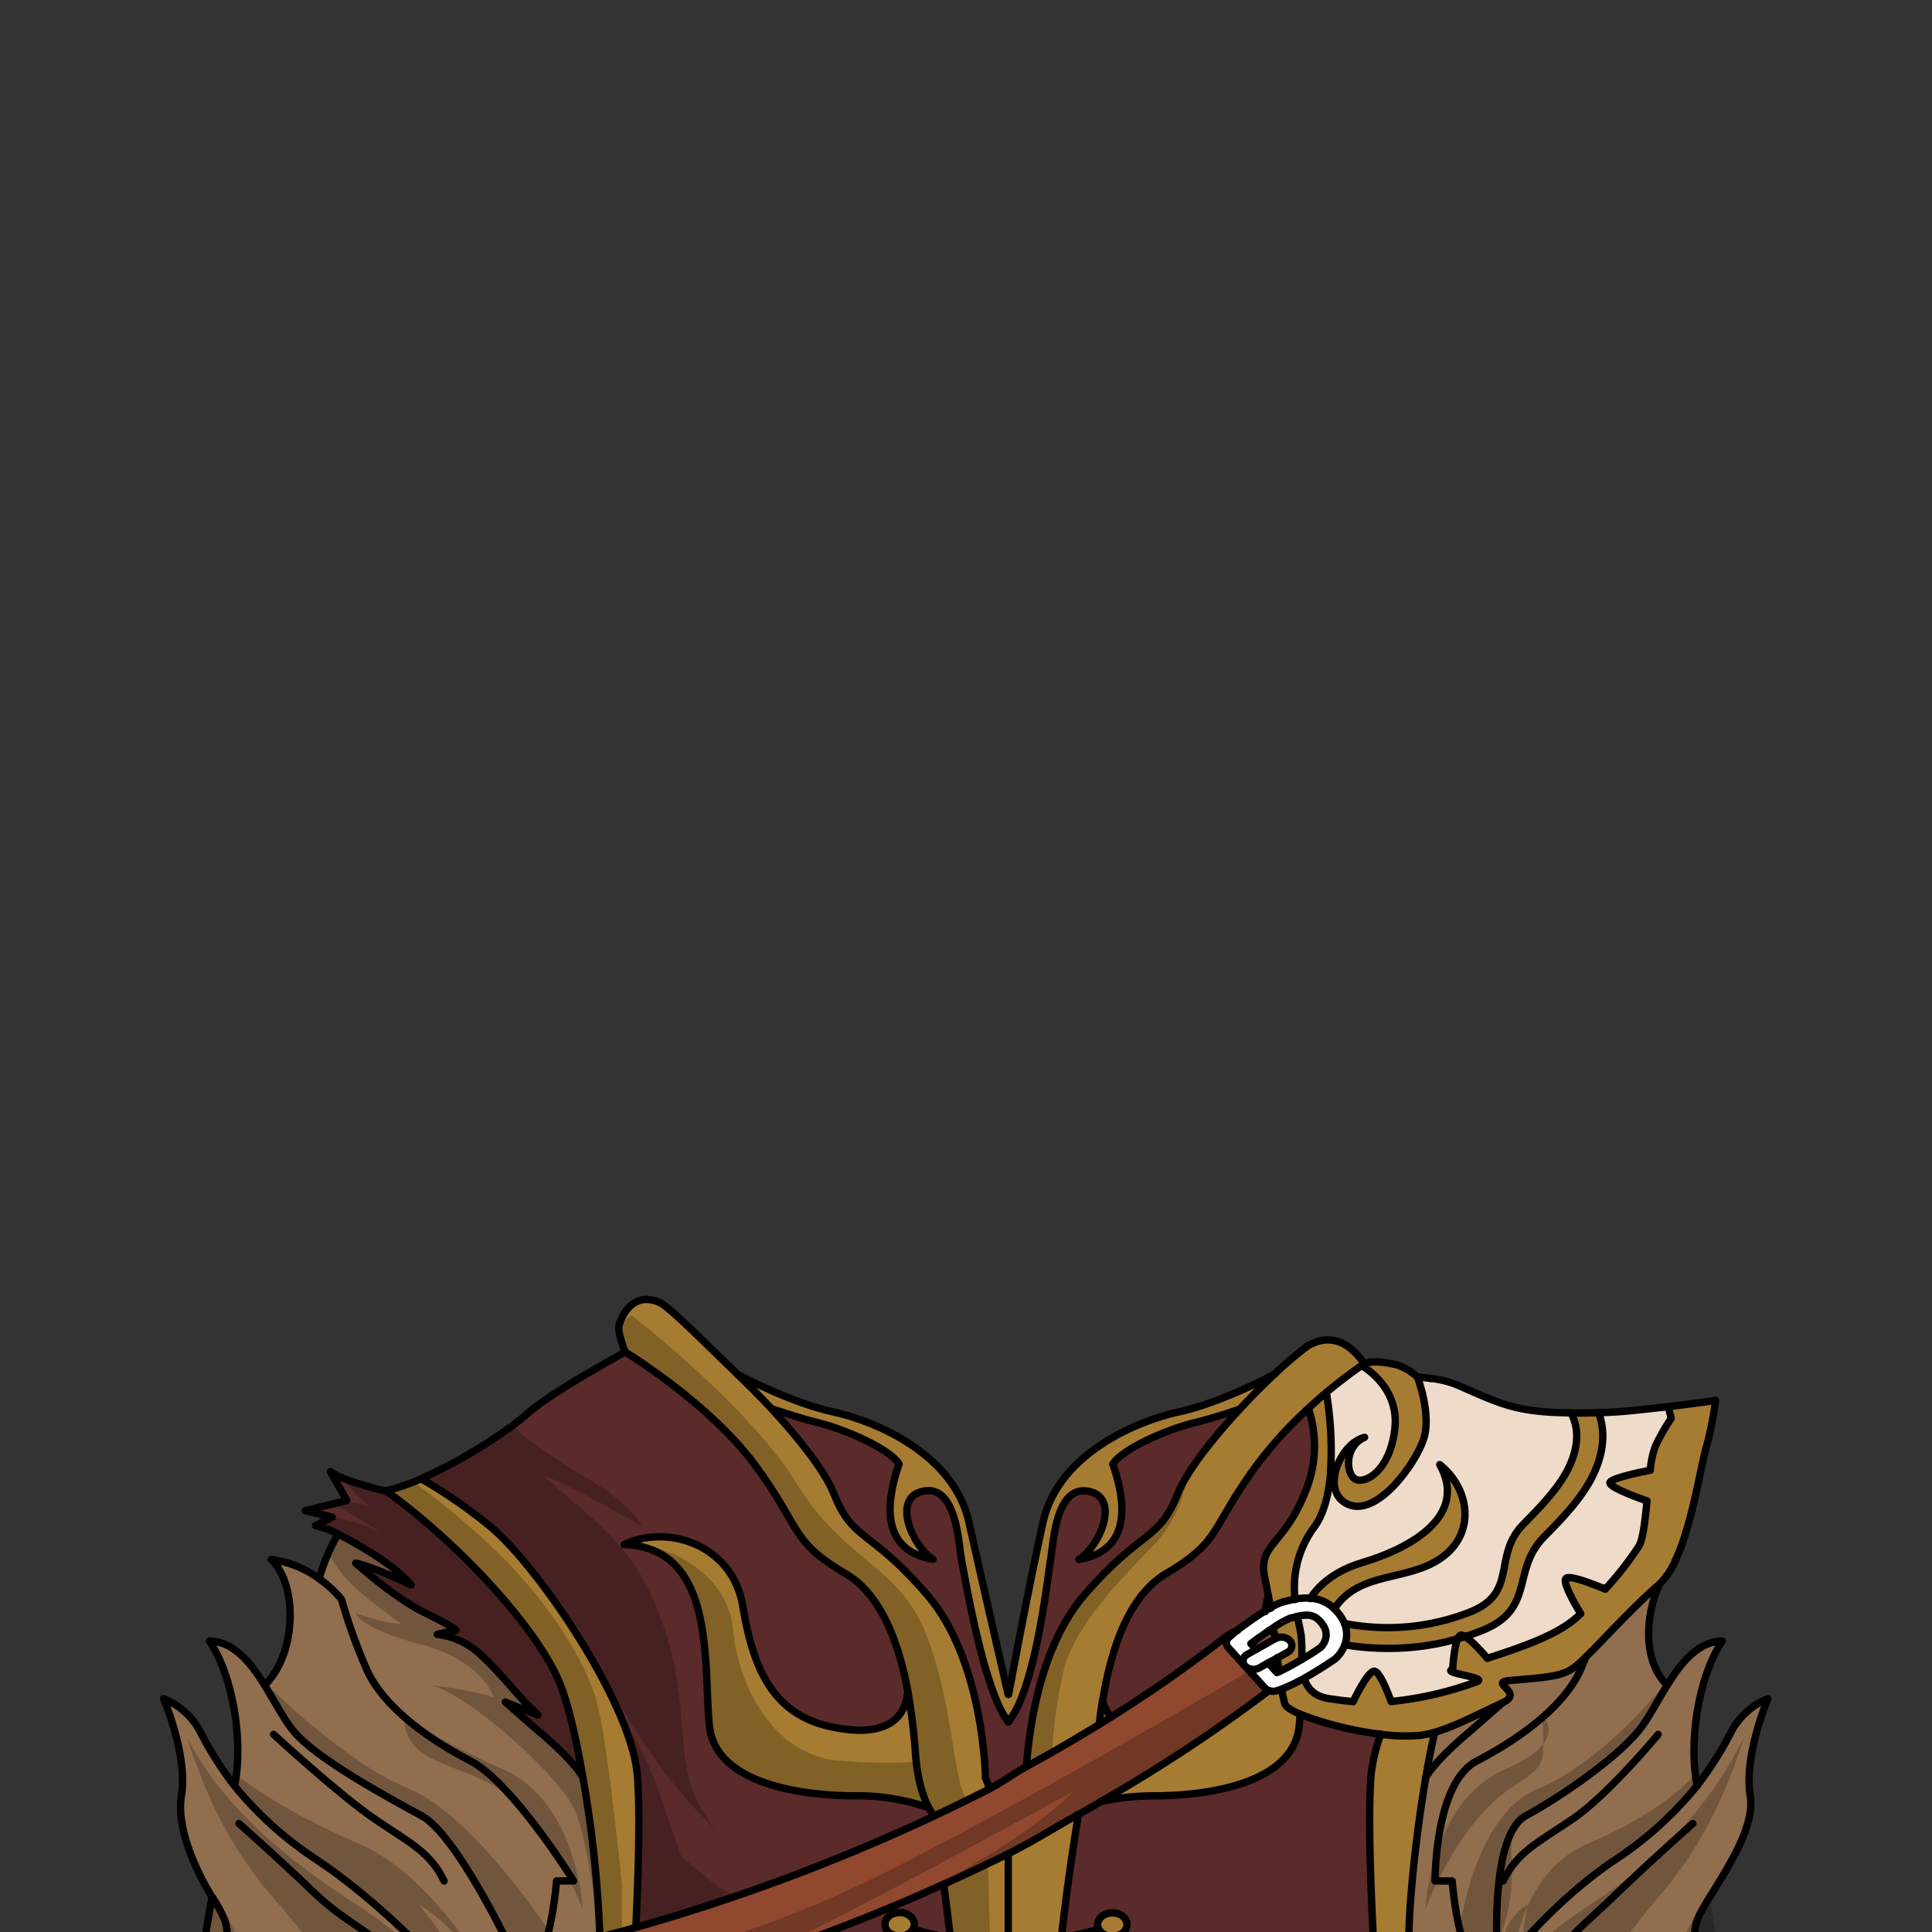 <svg xmlns="http://www.w3.org/2000/svg" viewBox="0 0 432 432">
  <rect x="0" y="0" width="432" height="432" fill="#333333" stroke="none"/>
  <defs>
    <style>.GUNDAN_GOAT_OUTFIT_GUNDAN_GOAT_OUTFIT_3_cls-1{isolation:isolate;}.GUNDAN_GOAT_OUTFIT_GUNDAN_GOAT_OUTFIT_3_cls-2{fill:#fff;}.GUNDAN_GOAT_OUTFIT_GUNDAN_GOAT_OUTFIT_3_cls-3{fill:#efdbca;}.GUNDAN_GOAT_OUTFIT_GUNDAN_GOAT_OUTFIT_3_cls-4{fill:#90482f;}.GUNDAN_GOAT_OUTFIT_GUNDAN_GOAT_OUTFIT_3_cls-5{fill:#a57c31;}.GUNDAN_GOAT_OUTFIT_GUNDAN_GOAT_OUTFIT_3_cls-6{fill:#5b2a2a;}.GUNDAN_GOAT_OUTFIT_GUNDAN_GOAT_OUTFIT_3_cls-7{fill:#916e4e;}.GUNDAN_GOAT_OUTFIT_GUNDAN_GOAT_OUTFIT_3_cls-8{fill:none;stroke:#000;stroke-linecap:round;stroke-linejoin:round;stroke-width:1.64px;}.GUNDAN_GOAT_OUTFIT_GUNDAN_GOAT_OUTFIT_3_cls-9{opacity:0.22;mix-blend-mode:multiply;}</style>
  </defs>
  <g class="GUNDAN_GOAT_OUTFIT_GUNDAN_GOAT_OUTFIT_3_cls-1">
    <g id="outfit">
      <path class="GUNDAN_GOAT_OUTFIT_GUNDAN_GOAT_OUTFIT_3_cls-2" d="M300.63,363a8.77,8.77,0,0,0-1.4-2.29,10.53,10.53,0,0,0-.91-1,8.6,8.6,0,0,0-5.35-2.29,13.11,13.11,0,0,0-3.37.23c-.92.16-1.73.38-2.41.56l-.14,0a13.37,13.37,0,0,0-2.91,1.34c-.41.23-.84.49-1.26.75-2.14,1.33-4.45,3-6.13,4.23L274.94,366a1.6,1.6,0,0,0-.27,2.44l3.62,4,.06.08,0,0a2.25,2.25,0,0,0,.88.56l-.12.27,3.69,4.08a2.27,2.27,0,0,0,.93.6,3,3,0,0,0,1.77,0q.51-.15,1.08-.36a38.65,38.65,0,0,0,5-2.42c3.31-1.82,6.29-3.86,6.8-4.21a1.53,1.53,0,0,0,.21-.14,8,8,0,0,0,2.11-3.18A6.45,6.45,0,0,0,300.63,363Zm-4.38,3.86a4.19,4.19,0,0,1-1,1.53c-.89.61-2.44,1.63-4.16,2.66l-2.22,1.28c-1,.54-1.95,1.05-2.85,1.46l-.53.23-1.95-2.16,2.07-1.18,2.23-1.26a1.64,1.64,0,0,0,.56-2.6,2.7,2.7,0,0,0-3.25-.44l-.06,0-4.29,2.43-1.16-1.27c.67-.51,1.35-1,2-1.48s1.44-1,2.13-1.48l1-.67a18.43,18.43,0,0,1,3.75-2.1l.14,0c.52-.14,1-.27,1.44-.37,2.23-.5,3.74-.45,5.23,1.35.14.16.25.32.36.47A3.74,3.74,0,0,1,296.25,366.84Z" />
      <path class="GUNDAN_GOAT_OUTFIT_GUNDAN_GOAT_OUTFIT_3_cls-3" d="M373,314.53l.64,2.62a48.38,48.38,0,0,0-3.54,6.22,20.75,20.75,0,0,0-1.14,5.37h0c-3,.59-8.49,1.78-9,2.7s5.06,3.05,8.26,4.18c-.43,4.43-.91,8.63-1.8,10.07a72.36,72.36,0,0,1-7.54,9.65c-2.81-1.12-7.57-2.9-8.65-2.47s1.72,5.56,3.16,8c-.27.26-.55.53-.84.78-4.33,3.83-11.36,6.39-20,9.17-1.81-2.08-4.69-5.15-5.85-5.18s-1.74,4.84-1.94,7.65c-2.7.87,8.22,1.79,5.33,2.8a77.54,77.54,0,0,1-19.07,4.4c-.89-2.41-2.52-6.43-3.66-6.77s-3.57,4.16-4.85,6.78c-1.87-.14-3.64-.38-5.35-.64-3.35-.51-4.87-2.29-5.57-4.51,3.3-1.83,6.28-3.87,6.79-4.22a1,1,0,0,0,.2-.15,7.71,7.71,0,0,0,2.12-3.16,57.66,57.66,0,0,0,9.57.79,56.23,56.23,0,0,0,21.39-4.12c11.61-4.84,6.2-13.32,13.54-20.8,3.39-3.47,6.92-7.06,9.5-11.18,3-4.8,4.18-9.65,3.41-14a14.16,14.16,0,0,0-.71-2.59c2.82-.07,5.36-.24,7.53-.47C368.05,315.1,370.74,314.8,373,314.53Z" />
      <path class="GUNDAN_GOAT_OUTFIT_GUNDAN_GOAT_OUTFIT_3_cls-3" d="M297.43,330.4a79,79,0,0,0-.85-19c3.41-2.87,6.27-4.94,7.86-6,0,0,8.48,4.57,7.46,14s-6.53,12.49-8.77,11.43-2.56-7.43,2-9.39c-3.43.84-6.41,5.21-6.76,9.11Z" />
      <path class="GUNDAN_GOAT_OUTFIT_GUNDAN_GOAT_OUTFIT_3_cls-4" d="M285.09,366.39c-.06-.46-.12-.9-.17-1.31a6,6,0,0,0-1.14-.49c-.69.47-1.4,1-2.13,1.49s-1.34,1-2,1.46l1.15,1.27Z" />
      <path class="GUNDAN_GOAT_OUTFIT_GUNDAN_GOAT_OUTFIT_3_cls-4" d="M285.61,370.66l-2.08,1.18,2,2.16.52-.23C285.88,372.75,285.74,371.7,285.61,370.66Z" />
      <path class="GUNDAN_GOAT_OUTFIT_GUNDAN_GOAT_OUTFIT_3_cls-4" d="M282.83,377.44l-3.69-4.08-.76-.84,0,0-.06-.08-3.62-4a1.6,1.6,0,0,1,.27-2.44l1.81-1.38a9.16,9.16,0,0,0-2.58,1.38,308.91,308.91,0,0,1-25.73,18c-.88.57-1.78,1.12-2.67,1.66q-8.11,5-16.2,9.39c-3.14,1.72-5.17,3.37-8.28,4.95h0q-6.36,3.24-12.55,6.14a439.19,439.19,0,0,1-66.56,24.85c-3.53,1-6.26,1.7-8,2.14-1.5.37-2.34.57-2.43.58-4.66,1-7.41,4.88-6.12,8.61,1,2.92,4.14,4.9,7.7,5.13l.74,0a10.91,10.91,0,0,0,2.32-.25c.45-.1,2.18-.49,5-1.2A438.23,438.23,0,0,0,211,421.32h0c4.7-2.11,9.53-4.38,14.42-6.81,5.51-2.73,10-5.66,15.68-8.8h0c1.68-.92,3.36-1.88,5-2.86h0A350.64,350.64,0,0,0,283.76,378,2.27,2.27,0,0,1,282.83,377.44Z" />
      <path class="GUNDAN_GOAT_OUTFIT_GUNDAN_GOAT_OUTFIT_3_cls-5" d="M246.52,380.29c-.31,1.84-.55,3.63-.75,5.3.89-.54,1.79-1.09,2.67-1.66A8.49,8.49,0,0,1,246.52,380.29Z" />
      <path class="GUNDAN_GOAT_OUTFIT_GUNDAN_GOAT_OUTFIT_3_cls-5" d="M287.28,381a26.83,26.83,0,0,1-.68-3.23c-.37.14-.73.26-1.07.36a2.79,2.79,0,0,1-1.77,0,350.64,350.64,0,0,1-37.52,24.78,55.7,55.7,0,0,1,11.94-1.28c10.07,0,31-2.07,32.37-15.68.08-.8.14-1.65.2-2.54C288.79,382.48,287.5,381.66,287.28,381Z" />
      <path class="GUNDAN_GOAT_OUTFIT_GUNDAN_GOAT_OUTFIT_3_cls-5" d="M211,421.31h0c.5,3.66,1,7.72,1.47,11.91s.89,8.55,1.18,12.74.47,8.39.44,12.08h21.57c0-3.68.16-7.8.46-12.08s.7-8.52,1.15-12.74c1.62-14.54,3.83-27.53,3.83-27.53-5.65,3.14-10.17,6.07-15.68,8.8C220.56,416.93,215.73,419.2,211,421.31Z" />
      <path class="GUNDAN_GOAT_OUTFIT_GUNDAN_GOAT_OUTFIT_3_cls-5" d="M203,378.23c-.4,5.56-4.37,10.68-17.3,7.85s-17.27-13-19.58-26.89-17-18.4-26.53-13.83c20.68.75,17.69,26.89,19.05,40.5S180.9,401.54,191,401.54a48.62,48.62,0,0,1,16.68,2.67c-1-1.85-2.5-5.58-3-12.31A128.49,128.49,0,0,0,203,378.23Z" />
      <path class="GUNDAN_GOAT_OUTFIT_GUNDAN_GOAT_OUTFIT_3_cls-6" d="M263.33,334.09c2-5,7.71-12.34,13.92-19-3.07,1.06-6.89,2.27-10.24,3.09-7.08,1.75-16.46,6.21-18.23,9.26,2.18,6.31,5.37,19.11-7.59,21.31,4.7-2.93,9.39-14,2.05-15.27s-7.76,12.09-8.38,15.27c-.49,2.59-2.4,20.61-6.46,30.81a21.21,21.21,0,0,1-3,5.54c-5.49-6.61-9.89-33.16-10.51-36.35-.26-1.32-.48-4.44-1.18-7.51-1-4.29-2.9-8.52-7.18-7.76-7.35,1.31-2.65,12.34,2,15.27-13-2.2-9.76-15-7.59-21.31-1.76-3.05-11.15-7.51-18.23-9.26-3.35-.82-7.16-2-10.25-3.09,6.21,6.71,11.94,14,13.92,19,4.29,10.77,8,7.67,20.82,22.54s13.06,41,13.06,41l.94,2.31c3.11-1.58,5.14-3.23,8.28-4.95.44-7,2.57-26.35,13-38.35C255.38,341.76,259.05,344.86,263.33,334.09Z" />
      <path class="GUNDAN_GOAT_OUTFIT_GUNDAN_GOAT_OUTFIT_3_cls-6" d="M260.75,351.89c-8.74,5.16-12.5,17.72-14.23,28.38v0a8.49,8.49,0,0,0,1.92,3.64,308.91,308.91,0,0,0,25.73-18,9.16,9.16,0,0,1,2.58-1.38c1.68-1.24,4-2.91,6.13-4.22.07-.4.13-.79.2-1.18a19,19,0,0,1,.54-2.34c-.23-1.15-.51-2.53-.83-4.2-1.5-7.51,4.35-7,9.12-19.16a26.66,26.66,0,0,0,.65-18.57,91.07,91.07,0,0,0-11.78,13C270.48,342.09,273.13,344.59,260.75,351.89Z" />
      <path class="GUNDAN_GOAT_OUTFIT_GUNDAN_GOAT_OUTFIT_3_cls-6" d="M208.74,406.07a438.1,438.1,0,0,1-66.19,24.75l-.37.11s0-.17,0-.48c.45-9.81.77-20.11.6-27.68-.06-2.34-.16-4.41-.33-6.13a36.13,36.13,0,0,0-1.75-7.71c-.71-2.12-1.58-4.34-2.59-6.62v0l0,0a131.14,131.14,0,0,0-7.41-14l0,0a149.87,149.87,0,0,0-16.41-22.39l-1-1a44.45,44.45,0,0,0-3.76-3.54,116,116,0,0,0-12.47-8.89h0c-1.1-.69-2.08-1.27-2.93-1.74a115.39,115.39,0,0,0,20.32-11.75l.12-.08c1.31-1,2.45-1.88,3.34-2.69,5.66-5.08,20.65-13,21.69-13.79a.24.24,0,0,1-.08-.11l.14,0h0l.63.38a148.59,148.59,0,0,1,16.54,12.64l0,0A77.11,77.11,0,0,1,169,328a106.39,106.39,0,0,1,6.11,9.3c3.12,5.27,4.41,8.09,9.5,11.78h0c1.23.87,2.67,1.82,4.42,2.84.23.14.47.28.7.44,5.48,3.59,8.9,10.16,11.09,17.21.19.64.38,1.28.55,1.93.1.32.18.64.26,1s.17.64.25,1,.15.65.23,1c.25,1.07.47,2.14.67,3.19.05.23.09.45.13.67v0c-.42,5.54-4.41,10.62-17.29,7.79s-17.28-12.95-19.59-26.88-17-18.41-26.53-13.84c.25,0,.5,0,.74,0h0a15.75,15.75,0,0,1,10.5,4.45c3.6,3.59,5.34,9,6.25,14.74v0c1,6.64,1,13.8,1.37,19.39,0,.64.1,1.26.16,1.85a12,12,0,0,0,.89,3.57l0,.06a11.33,11.33,0,0,0,1,1.95l.28.4.09.11c6,8.18,21.74,9.6,30.06,9.6a55.68,55.68,0,0,1,8.32.61c.24,0,.48.06.71.11a42.4,42.4,0,0,1,7.1,1.74c.37.12.56.2.56.2a7.24,7.24,0,0,0,1,1.5A3.39,3.39,0,0,1,208.74,406.07Z" />
      <path class="GUNDAN_GOAT_OUTFIT_GUNDAN_GOAT_OUTFIT_3_cls-6" d="M306.65,396.64a38.52,38.52,0,0,1,2.15-8.86,74.31,74.31,0,0,1-18.05-4.46c0,.45-.06.88-.09,1.3s-.07.84-.1,1.24a12.25,12.25,0,0,1-1.37,4.58l-.29.5a9.9,9.9,0,0,1-.63,1l-.35.46a10.9,10.9,0,0,1-1.16,1.29c-6.79,6.68-20.87,7.9-28.58,7.9a55.06,55.06,0,0,0-11.94,1.28h0q-2.53,1.46-5,2.86h0s-2.22,13-3.83,27.52c-.46,4.22-.87,8.55-1.16,12.75s-.48,8.4-.46,12.07h72.92C307.88,448,305.34,410.58,306.65,396.64ZM251.2,444.58a4,4,0,0,1-.69.51,3.91,3.91,0,0,1-1.51.44h-.34a4,4,0,0,1-1.44-.26,4.16,4.16,0,0,1-.78-.42,2.86,2.86,0,0,1-.82-.92,2.19,2.19,0,0,1-.27-1.05c0-1.46,1.48-2.65,3.31-2.65s3.3,1.19,3.3,2.65A2.33,2.33,0,0,1,251.2,444.58ZM248.66,433a3.38,3.38,0,0,1-3-1.61,2.15,2.15,0,0,1-.27-1c0-1.46,1.48-2.64,3.31-2.64s3.3,1.18,3.3,2.64S250.48,433,248.66,433Z" />
      <path class="GUNDAN_GOAT_OUTFIT_GUNDAN_GOAT_OUTFIT_3_cls-6" d="M214,451.55c-.08-1.81-.18-3.68-.32-5.57-.26-3.79-.63-7.67-1-11.48a.19.19,0,0,1,0-.08c0-.4-.08-.79-.13-1.19-.44-4-.92-7.86-1.4-11.38,0-.14,0-.27,0-.4l0-.13c-3.91,1.76-7.75,3.41-11.5,5-9.08,3.78-17.59,7-25.26,9.66l-.06,0c-14.9,5.21-26.57,8.41-32.84,10h0c0,.19,0,.37,0,.55-.31,5-.61,9.06-.78,11.52h73.58v-1C214.12,455.28,214.07,453.44,214,451.55Zm-13.84-23.74a4.07,4.07,0,0,1,1-.12c1.82,0,3.31,1.18,3.31,2.64a2.16,2.16,0,0,1-.28,1,3.38,3.38,0,0,1-3,1.61c-1.82,0-3.31-1.19-3.31-2.65A2.78,2.78,0,0,1,200.16,427.81Zm1,12.43c1.82,0,3.31,1.19,3.31,2.65a2.2,2.2,0,0,1-.28,1.05,2.86,2.86,0,0,1-.82.92,3.74,3.74,0,0,1-2.21.68h-.34a3.91,3.91,0,0,1-1.51-.44,3.71,3.71,0,0,1-.7-.51,2.33,2.33,0,0,1-.76-1.69C197.84,441.43,199.33,440.24,201.15,440.24Z" />
      <path class="GUNDAN_GOAT_OUTFIT_GUNDAN_GOAT_OUTFIT_3_cls-5" d="M291.09,371a48.5,48.5,0,0,0-.14-5.31c-.16-1.09-.52-2.56-.84-4.3-.45.1-.92.23-1.44.37l-.14,0a19.75,19.75,0,0,0-3.75,2.11l-1,.67a6,6,0,0,1,1.14.49c.05.41.11.85.17,1.31l.06,0a2.7,2.7,0,0,1,3.25.44,1.64,1.64,0,0,1-.56,2.6l-2.23,1.26c.13,1,.27,2.09.41,3.11.9-.41,1.87-.92,2.85-1.46C289.62,371.89,290.38,371.45,291.09,371Z" />
      <path class="GUNDAN_GOAT_OUTFIT_GUNDAN_GOAT_OUTFIT_3_cls-5" d="M304.66,349.36c-8.64,2.54-11.54,7.81-11.69,8.08a8.57,8.57,0,0,1,5.35,2.29c5.68-8.64,16.44-6,24.09-11.51s6.13-15.44-.51-20.75C328.74,339.72,313.53,346.74,304.66,349.36Z" />
      <path class="GUNDAN_GOAT_OUTFIT_GUNDAN_GOAT_OUTFIT_3_cls-5" d="M305.09,304.9l0,0c-3.76-5.46-7.57-5.73-10.08-5.07l-.07,0a14,14,0,0,0-2.67,1.2.65.65,0,0,1-.13.08,92.18,92.18,0,0,0-7.17,6.15h0c-.72.38-12.18,6.43-21.37,8.4-9.49,2.05-27,9.4-30.4,24.64s-7.69,38.54-7.69,38.54v0c-.15-.69-5.33-23.11-8.67-38.12l-.09-.4c-3.4-15.24-20.91-22.59-30.41-24.64-9.19-2-20.67-8-21.38-8.4h0c-4.47-4.19-15-15-17.32-16-6.66-3.05-9.18,4.24-9.27,5.55s1.4,5.43,1.4,5.43S158.73,313.83,169,328s7.66,16.63,20,23.93c8.2,4.83,12,16.16,13.88,26.34a128.65,128.65,0,0,1,1.69,13.66c.51,6.74,2,10.48,3,12.32a7.24,7.24,0,0,0,1,1.5,3.39,3.39,0,0,1,.06.36q6.18-2.88,12.55-6.13h0l-.95-2.31a90.65,90.65,0,0,0-3.43-22.09c-.11-.36-.22-.74-.34-1.11-1.93-6.24-4.85-12.69-9.28-17.8a85.59,85.59,0,0,0-8.89-9c-.39-.33-.75-.64-1.11-.93-5.32-4.4-7.93-5.37-10.82-12.63-2-5-7.7-12.33-13.92-19,3.08,1,6.9,2.27,10.26,3.1,7.07,1.74,16.46,6.2,18.22,9.25-1.7,4.95-4,13.9,1.3,18.59a10.45,10.45,0,0,0,1.17.87,13.83,13.83,0,0,0,5.13,1.85c-4.7-2.93-9.4-14-2-15.26,4.29-.77,6.2,3.46,7.18,7.75.7,3.08.93,6.18,1.18,7.51.42,2.14,2.54,14.83,5.55,24.93.09.31.18.62.28.92.56,1.82,1.15,3.54,1.77,5.08a21.23,21.23,0,0,0,2.91,5.42,19,19,0,0,0,2.6-4.67c.12-.28.24-.57.35-.86.51-1.28,1-2.68,1.43-4.15,3.08-10.32,4.61-24.39,5-26.67.61-3.18,1-16.58,8.37-15.26s2.65,12.33-2.05,15.26a15,15,0,0,0,3.81-1.13,10.55,10.55,0,0,0,1.75-1c.19-.14.37-.27.55-.42,5.58-4.64,3.21-13.74,1.49-18.75,1.76-3.05,11.15-7.51,18.22-9.25,3.36-.83,7.17-2,10.24-3.1-6.21,6.71-11.93,14-13.92,19-2.92,7.34-5.54,8.24-11,12.77l-.54.45c-.61.52-1.26,1.09-1.94,1.72a86.61,86.61,0,0,0-7.33,7.6c-4.85,5.6-7.9,12.79-9.82,19.59h0A92.86,92.86,0,0,0,229.57,395q8.07-4.39,16.2-9.39c.2-1.67.45-3.46.75-5.3v0c1.73-10.66,5.48-23.23,14.23-28.38,12.38-7.3,9.73-9.81,20-23.93a90.53,90.53,0,0,1,11.78-13,25.18,25.18,0,0,1,1.33,6.93,28,28,0,0,1-2,11.64c-4.77,12.19-10.62,11.65-9.12,19.16.33,1.67.6,3.05.83,4.2s.39,2.06.52,2.76a13.37,13.37,0,0,1,2.91-1.34l.14,0c.68-.18,1.49-.4,2.41-.56a22.55,22.55,0,0,1,4.21-16.13c2.1-2.81,3.16-6.85,3.62-11.14a59.9,59.9,0,0,0,.2-8.56,92.82,92.82,0,0,0-1.05-10.46c3.41-2.86,6.27-4.93,7.86-6,0,0,8.48,4.57,7.46,14s-6.53,12.49-8.78,11.43-2.55-7.43,2-9.4c-3.44.84-6.42,5.22-6.77,9.12-.24,2.54.63,4.87,3.19,5.93,6.48,2.68,15.06-9.16,16.79-14.72s-1.4-13.77-1.4-13.77a12.36,12.36,0,0,0-4.62-2.72l-.46-.1a41,41,0,0,0-4.62-.54h0Z" />
      <path class="GUNDAN_GOAT_OUTFIT_GUNDAN_GOAT_OUTFIT_3_cls-5" d="M373,314.53l.64,2.62a48.38,48.38,0,0,0-3.54,6.22,20.75,20.75,0,0,0-1.14,5.37h0c-3,.59-8.49,1.78-9,2.7s5.06,3.05,8.26,4.18c-.43,4.43-.91,8.63-1.8,10.07a72.36,72.36,0,0,1-7.54,9.65c-2.81-1.12-7.57-2.9-8.65-2.47s1.72,5.56,3.16,8c-.27.26-.55.53-.84.78-4.33,3.83-11.36,6.39-20,9.17-1.81-2.08-4.69-5.15-5.85-5.18s-1.74,4.84-1.94,7.65c-2.7.87,8.22,1.79,5.33,2.8a77.54,77.54,0,0,1-19.07,4.4c-.89-2.41-2.52-6.43-3.66-6.77s-3.57,4.16-4.85,6.78c-1.87-.14-3.64-.38-5.35-.64-3.35-.51-4.87-2.29-5.57-4.51a41.5,41.5,0,0,1-5,2.41,26.83,26.83,0,0,0,.68,3.23c.22.7,1.51,1.52,3.47,2.36a75.45,75.45,0,0,0,18.05,4.47c1.63.19,3.2.32,4.66.37-1.46-.05-3-.18-4.66-.37a38.32,38.32,0,0,0-2.15,8.85c-1.3,13.94,1.23,51.38,2,61.41h7.77c-.09-3.42-.36-10.07-1.19-18.62-.78-8.11,1-26.56,3.63-42,.61-3.57,1.27-7,2-10.06,4.59-1.31,9.79-4.08,15.16-6.58,5.13-2.39-3.33-4.55,1.69-5,11.56-.94,12.65-1.21,16.19-4.5.23-.21.49-.46.74-.72,3.75-3.64,10.43-11.07,16.27-16.12.07-.07.14-.12.2-.19a16.93,16.93,0,0,0,3.68-5.47v0a.64.64,0,0,0,0-.07c3.49-7.59,5.25-19.08,6.69-24.7a71.48,71.48,0,0,0,2.19-10.89S380.18,313.68,373,314.53Z" />
      <path class="GUNDAN_GOAT_OUTFIT_GUNDAN_GOAT_OUTFIT_3_cls-5" d="M300.63,363a6.56,6.56,0,0,1,.12,4.82,57.66,57.66,0,0,0,9.57.79,56.23,56.23,0,0,0,21.39-4.12c11.61-4.84,6.2-13.32,13.54-20.8,3.39-3.47,6.92-7.06,9.5-11.18,3-4.8,4.18-9.65,3.41-14a14.16,14.16,0,0,0-.71-2.59c-1.94.06-4,.08-6.19.05a10.31,10.31,0,0,1,1.12,3.18c.76,4.33-1.13,8.52-2.85,11.28-2.32,3.7-5.65,7.1-8.87,10.39-7,7.1-1.16,15.16-11.64,19.53A50.19,50.19,0,0,1,300.63,363Z" />
      <path class="GUNDAN_GOAT_OUTFIT_GUNDAN_GOAT_OUTFIT_3_cls-5" d="M248.65,427.68c-1.82,0-3.3,1.19-3.3,2.65a2.15,2.15,0,0,0,.27,1,3.38,3.38,0,0,0,3,1.61c1.83,0,3.31-1.19,3.31-2.65S250.48,427.68,248.65,427.68Z" />
      <path class="GUNDAN_GOAT_OUTFIT_GUNDAN_GOAT_OUTFIT_3_cls-5" d="M201.15,427.68c-1.82,0-3.31,1.19-3.31,2.65s1.49,2.65,3.31,2.65a3.4,3.4,0,0,0,3-1.61,2.26,2.26,0,0,0,.26-1C204.45,428.87,203,427.68,201.15,427.68Z" />
      <path class="GUNDAN_GOAT_OUTFIT_GUNDAN_GOAT_OUTFIT_3_cls-5" d="M109.54,341.27a111.74,111.74,0,0,0-15.41-10.63,43.84,43.84,0,0,1-7.85,2.71c16,11.44,34,30.74,39,43.26,1.8,4.47,3.58,12.18,5.07,20.79a262.85,262.85,0,0,1,3.8,35.67c1.78-.44,4.51-1.15,8-2.14.62-13,1-26.92.3-34.29C141,380.47,120,349.77,109.54,341.27Z" />
      <path class="GUNDAN_GOAT_OUTFIT_GUNDAN_GOAT_OUTFIT_3_cls-6" d="M75.55,343c-1.25-.65-2-1-2-1l-3-.86,3.72-1.92-6-1.43,9.28-2.29s-.56-1-3.68-6.45c2.65,2.12,12.4,4.37,12.4,4.37,16,11.44,34,30.74,39,43.26,1.8,4.48,3.58,12.18,5.07,20.79-2.73-4.49-10.08-10.44-10.08-10.44L113,380.59l7.25,2.9-2.4-2.4c-2.4-2.42-7.6-8.91-11.53-12.09a17.25,17.25,0,0,0-8.57-3.56l4.23-.93s-.46-.7-7.19-4-15.25-11-15.25-11,3.11.49,12.4,4.9C88.1,349.79,79.48,345,75.55,343Z" />
      <path class="GUNDAN_GOAT_OUTFIT_GUNDAN_GOAT_OUTFIT_3_cls-7" d="M391.38,401.54c-1.49-9,3.95-21.71,3.95-21.71a16,16,0,0,0-8,7,78.28,78.28,0,0,1-7.82,12.41c-1.9-9.05,0-23.93,5.63-32.33-5.42.12-9.16,4.79-12.33,9.88-5.43-5.23-5-15.43-1.76-22.53-.06.07-.13.12-.2.19-5.84,5.05-12.52,12.48-16.27,16.12-.25.26-.51.51-.74.72-3.54,3.29-4.63,3.56-16.19,4.5-5,.41,3.44,2.57-1.69,5-5.37,2.5-10.57,5.27-15.16,6.58-.7,3.08-1.36,6.49-2,10.06-2.67,15.47-4.41,33.92-3.63,42,.83,8.55,1.1,15.2,1.19,18.62h65.46l-1.33-13.51s-2.86-10-1-15.24S392.88,410.58,391.38,401.54Z" />
      <path class="GUNDAN_GOAT_OUTFIT_GUNDAN_GOAT_OUTFIT_3_cls-7" d="M126.11,443.41h0a6.53,6.53,0,0,1-.52-1.14c-1.29-3.72,1.45-7.59,6.11-8.61.1,0,.94-.21,2.44-.59a262.58,262.58,0,0,0-3.8-35.65c-2.73-4.5-10.08-10.45-10.08-10.45L113,380.59l7.24,2.89-2.39-2.4c-1.13-1.12-2.87-3.16-4.8-5.33a5.11,5.11,0,0,1-.39-.42h0c-.14-.14-.27-.28-.4-.43l-1.2-1.31-.41-.42c-.67-.72-1.35-1.42-2-2.07l-.79-.76c-.52-.48-1-.93-1.52-1.33a17.4,17.4,0,0,0-8.57-3.56l4.23-.94s-.46-.68-7.19-4-15.26-11-15.26-11,3.12.49,12.41,4.9c-3.84-4.59-12.47-9.39-16.4-11.44h0l-.08.16s0,.06-.06.1,0,.09-.08.14-.11.21-.17.32l-.08.13s0,0,0,0a.67.67,0,0,1-.06.12c-.47.9-1,2-1.57,3.23h0A38.81,38.81,0,0,0,71.34,353a23.08,23.08,0,0,0-10.7-4.25c5.93,5.57,5.59,20.76-1.17,27.8a2.91,2.91,0,0,1-.3.31c-3.17-5.1-6.91-9.78-12.34-9.89,5.67,8.4,7.54,23.28,5.63,32.33a77.8,77.8,0,0,1-7.8-12.41,15.92,15.92,0,0,0-8-7s5.45,12.68,4,21.72c-1.13,6.82,2.89,16.19,6.84,22.62h0s0,0,0,0,0,.24-.08.51-.07.39-.1.59c-.32,1.83-.94,5.45-1.26,7.32-.06.3-.1.61-.16.92,0,.07,0,.14,0,.22v0l-.36,2.12c-.72,4.13-1.45,8.34-2,11.5-1.63,9.1-1.35,10.63-1.35,10.63h90.73c.07-2.27.21-5.95.54-10.66l-.33,0A8.83,8.83,0,0,1,126.11,443.41Z" />
      <path class="GUNDAN_GOAT_OUTFIT_GUNDAN_GOAT_OUTFIT_3_cls-3" d="M295.34,362.77c-1.5-1.8-3-1.85-5.23-1.35.32,1.74.68,3.21.84,4.3a48.5,48.5,0,0,1,.14,5.31c1.73-1,3.27-2,4.17-2.66a4.21,4.21,0,0,0,1-1.53,3.74,3.74,0,0,0-.55-3.6A4.55,4.55,0,0,0,295.34,362.77Z" />
      <path class="GUNDAN_GOAT_OUTFIT_GUNDAN_GOAT_OUTFIT_3_cls-3" d="M352.38,319.11a10.31,10.31,0,0,0-1.12-3.18c-13.06-.18-15.82-2.08-27.93-7.38l-3.46-.34h0l-2.93-.3s3.13,8.22,1.4,13.78S308,339.07,301.54,336.39c-2.56-1.06-3.42-3.4-3.19-5.93l-.92-.06c-.46,4.28-1.52,8.33-3.62,11.14a22.63,22.63,0,0,0-4.22,16.13,13.69,13.69,0,0,1,3.38-.23c.15-.27,3-5.54,11.69-8.08,8.87-2.62,24.08-9.64,17.24-21.89,6.64,5.31,8.17,15.2.51,20.75s-18.41,2.87-24.09,11.51a12,12,0,0,1,.91,1,8.9,8.9,0,0,1,1.4,2.28A50.19,50.19,0,0,0,329,360.31c10.48-4.37,4.67-12.43,11.64-19.53,3.22-3.29,6.55-6.69,8.87-10.39C351.25,327.63,353.14,323.44,352.38,319.11Z" />
      <path class="GUNDAN_GOAT_OUTFIT_GUNDAN_GOAT_OUTFIT_3_cls-8" d="M221.29,399.93c3.11-1.58,5.14-3.23,8.28-4.95q8.07-4.39,16.2-9.39c.89-.54,1.79-1.09,2.67-1.66a308.91,308.91,0,0,0,25.73-18,9.16,9.16,0,0,1,2.58-1.38" />
      <path class="GUNDAN_GOAT_OUTFIT_GUNDAN_GOAT_OUTFIT_3_cls-8" d="M211,421.32A438.23,438.23,0,0,1,141.35,446c-2.82.71-4.55,1.1-5,1.2a10.91,10.91,0,0,1-2.32.25l-.74,0c-3.56-.23-6.71-2.21-7.7-5.13-1.29-3.73,1.46-7.59,6.12-8.61.09,0,.93-.21,2.43-.58,1.78-.44,4.51-1.15,8-2.14a439.19,439.19,0,0,0,66.56-24.85q6.18-2.9,12.55-6.14" />
      <path class="GUNDAN_GOAT_OUTFIT_GUNDAN_GOAT_OUTFIT_3_cls-8" d="M241.13,405.7c-5.65,3.14-10.17,6.07-15.68,8.8-4.89,2.43-9.72,4.7-14.42,6.81" />
      <path class="GUNDAN_GOAT_OUTFIT_GUNDAN_GOAT_OUTFIT_3_cls-8" d="M246.2,402.83c-1.69,1-3.37,1.94-5,2.86" />
      <path class="GUNDAN_GOAT_OUTFIT_GUNDAN_GOAT_OUTFIT_3_cls-8" d="M283.76,378a350.64,350.64,0,0,1-37.52,24.78" />
      <path class="GUNDAN_GOAT_OUTFIT_GUNDAN_GOAT_OUTFIT_3_cls-8" d="M284.92,365.08a6,6,0,0,0-1.14-.49" />
      <path class="GUNDAN_GOAT_OUTFIT_GUNDAN_GOAT_OUTFIT_3_cls-8" d="M241.15,405.69h0s-2.21,13-3.83,27.53c-.45,4.22-.86,8.55-1.15,12.74s-.48,8.4-.46,12.08" />
      <path class="GUNDAN_GOAT_OUTFIT_GUNDAN_GOAT_OUTFIT_3_cls-8" d="M284.91,307.31c-2.49,2.34-5.11,5-7.66,7.73-6.21,6.71-11.93,14-13.92,19-4.28,10.77-7.95,7.67-20.81,22.54-10.38,12-12.51,31.35-13,38.35" />
      <path class="GUNDAN_GOAT_OUTFIT_GUNDAN_GOAT_OUTFIT_3_cls-8" d="M284.94,307.3a92.18,92.18,0,0,1,7.17-6.15.65.65,0,0,0,.13-.08" />
      <path class="GUNDAN_GOAT_OUTFIT_GUNDAN_GOAT_OUTFIT_3_cls-8" d="M305.06,304.92l-.62.43c-1.59,1.1-4.45,3.17-7.86,6-1.28,1.07-2.63,2.26-4,3.54a90.53,90.53,0,0,0-11.78,13c-10.3,14.12-7.65,16.63-20,23.93-8.75,5.15-12.5,17.72-14.23,28.38" />
      <path class="GUNDAN_GOAT_OUTFIT_GUNDAN_GOAT_OUTFIT_3_cls-8" d="M245.77,385.59c.2-1.67.44-3.46.75-5.3" />
      <polyline class="GUNDAN_GOAT_OUTFIT_GUNDAN_GOAT_OUTFIT_3_cls-8" points="225.45 458.05 225.45 446.76 225.45 434.2 225.45 414.5" />
      <path class="GUNDAN_GOAT_OUTFIT_GUNDAN_GOAT_OUTFIT_3_cls-8" d="M214.12,458.05c0-3.69-.14-7.81-.44-12.08s-.71-8.53-1.18-12.74-1-8.25-1.47-11.91h0" />
      <path class="GUNDAN_GOAT_OUTFIT_GUNDAN_GOAT_OUTFIT_3_cls-8" d="M164.89,307.31c2.49,2.34,5.12,5,7.66,7.73,6.21,6.71,11.94,14,13.92,19,4.29,10.77,8,7.67,20.82,22.54s13.06,41,13.06,41l.94,2.31h0" />
      <path class="GUNDAN_GOAT_OUTFIT_GUNDAN_GOAT_OUTFIT_3_cls-8" d="M208.74,406.08l-.06-.38a7.52,7.52,0,0,1-1-1.49c-1-1.85-2.5-5.58-3-12.31A128.49,128.49,0,0,0,203,378.23c-1.87-10.18-5.69-21.51-13.89-26.34-12.37-7.3-9.72-9.8-20-23.93s-29.36-25.68-29.36-25.68-1.51-4.12-1.4-5.43,2.61-8.6,9.28-5.55c2.27,1.05,12.85,11.81,17.31,16" />
      <path class="GUNDAN_GOAT_OUTFIT_GUNDAN_GOAT_OUTFIT_3_cls-8" d="M286,373.77c-.14-1-.28-2.07-.41-3.11" />
      <path class="GUNDAN_GOAT_OUTFIT_GUNDAN_GOAT_OUTFIT_3_cls-8" d="M319.86,308.2l-2.93-.3a12.5,12.5,0,0,0-4.62-2.72c-5.5-1.29-7.25-.26-7.25-.26" />
      <path class="GUNDAN_GOAT_OUTFIT_GUNDAN_GOAT_OUTFIT_3_cls-8" d="M351.26,315.93c-11.81-.16-15.2-1.73-24.7-5.95a22,22,0,0,0-6.66-1.77h0" />
      <path class="GUNDAN_GOAT_OUTFIT_GUNDAN_GOAT_OUTFIT_3_cls-8" d="M374.72,348.78a.64.64,0,0,0,0-.07c3.49-7.59,5.25-19.08,6.69-24.7a71.48,71.48,0,0,0,2.19-10.89s-3.44.56-10.58,1.41c-2.3.27-5,.57-8.06.88-2.17.23-4.71.4-7.53.47" />
      <path class="GUNDAN_GOAT_OUTFIT_GUNDAN_GOAT_OUTFIT_3_cls-8" d="M286.6,377.73a26.83,26.83,0,0,0,.68,3.23c.22.7,1.51,1.52,3.47,2.36a75.45,75.45,0,0,0,18.05,4.47,39.49,39.49,0,0,0,8.68.25,20.11,20.11,0,0,0,3.3-.7c4.59-1.31,9.79-4.08,15.16-6.58,5.13-2.39-3.33-4.55,1.69-5,11.56-.94,12.65-1.21,16.19-4.5.23-.21.49-.46.74-.72,3.75-3.64,10.43-11.07,16.27-16.12.07-.07.14-.12.2-.19a16.93,16.93,0,0,0,3.68-5.47" />
      <path class="GUNDAN_GOAT_OUTFIT_GUNDAN_GOAT_OUTFIT_3_cls-8" d="M285.09,366.39c-.06-.46-.12-.9-.17-1.31" />
      <path class="GUNDAN_GOAT_OUTFIT_GUNDAN_GOAT_OUTFIT_3_cls-8" d="M284.14,359.61c-.13-.7-.3-1.61-.52-2.76s-.51-2.53-.83-4.2c-1.5-7.51,4.35-7,9.12-19.16a26.66,26.66,0,0,0,.65-18.57" />
      <path class="GUNDAN_GOAT_OUTFIT_GUNDAN_GOAT_OUTFIT_3_cls-8" d="M369,328.74a20.75,20.75,0,0,1,1.14-5.37,48.38,48.38,0,0,1,3.54-6.22l-.64-2.62" />
      <path class="GUNDAN_GOAT_OUTFIT_GUNDAN_GOAT_OUTFIT_3_cls-8" d="M358.93,355.35a72.36,72.36,0,0,0,7.54-9.65c.89-1.44,1.37-5.64,1.8-10.07" />
      <path class="GUNDAN_GOAT_OUTFIT_GUNDAN_GOAT_OUTFIT_3_cls-8" d="M311.07,380.46a77.54,77.54,0,0,0,19.07-4.4c2.89-1-8-1.93-5.33-2.8" />
      <path class="GUNDAN_GOAT_OUTFIT_GUNDAN_GOAT_OUTFIT_3_cls-8" d="M296.58,311.39a79,79,0,0,1,.85,19c-.46,4.28-1.52,8.33-3.62,11.14a22.63,22.63,0,0,0-4.22,16.13" />
      <path class="GUNDAN_GOAT_OUTFIT_GUNDAN_GOAT_OUTFIT_3_cls-8" d="M291.64,375.32c.7,2.22,2.22,4,5.57,4.51,1.71.26,3.48.5,5.35.64" />
      <path class="GUNDAN_GOAT_OUTFIT_GUNDAN_GOAT_OUTFIT_3_cls-8" d="M290.11,361.42c.32,1.74.68,3.21.84,4.3a48.5,48.5,0,0,1,.14,5.31" />
      <path class="GUNDAN_GOAT_OUTFIT_GUNDAN_GOAT_OUTFIT_3_cls-8" d="M332.6,370.79c8.64-2.78,15.67-5.34,20-9.17.29-.25.57-.52.84-.78" />
      <path class="GUNDAN_GOAT_OUTFIT_GUNDAN_GOAT_OUTFIT_3_cls-8" d="M302.56,380.47c1.28-2.62,3.69-7.12,4.85-6.78s2.77,4.36,3.66,6.77" />
      <path class="GUNDAN_GOAT_OUTFIT_GUNDAN_GOAT_OUTFIT_3_cls-8" d="M324.81,373.26c.2-2.81.7-7.69,1.94-7.65s4,3.1,5.85,5.18" />
      <path class="GUNDAN_GOAT_OUTFIT_GUNDAN_GOAT_OUTFIT_3_cls-8" d="M353.44,360.84c-1.44-2.4-4.35-7.48-3.16-8s5.84,1.35,8.65,2.47" />
      <path class="GUNDAN_GOAT_OUTFIT_GUNDAN_GOAT_OUTFIT_3_cls-8" d="M369,328.74h0c-3,.59-8.49,1.78-9,2.7s5.06,3.05,8.26,4.18" />
      <path class="GUNDAN_GOAT_OUTFIT_GUNDAN_GOAT_OUTFIT_3_cls-8" d="M94.13,330.64a111.74,111.74,0,0,1,15.41,10.63c10.41,8.5,31.43,39.2,32.94,55.37.69,7.37.32,21.31-.3,34.29" />
      <path class="GUNDAN_GOAT_OUTFIT_GUNDAN_GOAT_OUTFIT_3_cls-8" d="M134.14,433.06a262.58,262.58,0,0,0-3.8-35.65c-1.5-8.62-3.27-16.33-5.07-20.8-5-12.53-23-31.82-39-43.27a33.6,33.6,0,0,0,5.06-1.56l.1,0,.32-.13.62-.24,0,0,1.1-.46h0l.59-.26a115.39,115.39,0,0,0,20.32-11.75l.12-.08c1.31-1,2.45-1.88,3.34-2.69,5.66-5.08,20.65-13,21.69-13.79l.07-.05" />
      <path class="GUNDAN_GOAT_OUTFIT_GUNDAN_GOAT_OUTFIT_3_cls-8" d="M130.34,397.4c-2.73-4.49-10.08-10.44-10.08-10.44L113,380.59l7.25,2.9-2.4-2.4c-2.4-2.42-7.6-8.91-11.53-12.09a17.25,17.25,0,0,0-8.57-3.56l4.23-.93s-.46-.7-7.19-4-15.25-11-15.25-11,3.11.49,12.4,4.9C88.1,349.79,79.48,345,75.55,343c-1.25-.65-2-1-2-1l-3-.86,3.72-1.92-6-1.43,9.28-2.29s-.56-1-3.68-6.45c2.65,2.12,12.4,4.37,12.4,4.37" />
      <path class="GUNDAN_GOAT_OUTFIT_GUNDAN_GOAT_OUTFIT_3_cls-8" d="M71.35,353a48.08,48.08,0,0,1,4.2-10" />
      <path class="GUNDAN_GOAT_OUTFIT_GUNDAN_GOAT_OUTFIT_3_cls-8" d="M59.17,376.81c7.16-6.89,7.5-22.45,1.47-28.11A23.21,23.21,0,0,1,71.35,353a26.22,26.22,0,0,1,5,4.6A125.35,125.35,0,0,0,81.86,373c3.68,8.61,14,15.9,23.4,20.79s23,26.79,23,26.79h-3.81s-1,12-3.46,15.57-4.09,4.08-4.09,4.08-1.23,5.07-1.73,9.15a34.26,34.26,0,0,0,.72,8.66" />
      <path class="GUNDAN_GOAT_OUTFIT_GUNDAN_GOAT_OUTFIT_3_cls-8" d="M52.46,399.25c1.91-9,0-23.92-5.63-32.33,5.43.12,9.17,4.79,12.34,9.89,2.3,3.72,4.32,7.68,6.44,10.25,5,6.09,20.6,14.59,28.63,18.94s20.14,30.16,20.14,30.16l2.51,4.08s1.22,5.24,1.74,7.18-.52,1.8-1.74,5.56c-.53,1.6.07,3.46.91,5.07" />
      <path class="GUNDAN_GOAT_OUTFIT_GUNDAN_GOAT_OUTFIT_3_cls-8" d="M47.41,424.17c-3.95-6.43-8-15.8-6.84-22.63,1.5-9-4-21.71-4-21.71a16,16,0,0,1,8,7,78.55,78.55,0,0,0,7.8,12.41A80.38,80.38,0,0,0,71.05,416c18.37,12.41,34.21,31.4,34.21,31.4s3.8,7.58,3.95,10.63" />
      <path class="GUNDAN_GOAT_OUTFIT_GUNDAN_GOAT_OUTFIT_3_cls-8" d="M49.23,444.54s2.86-10,1-15.24a32.14,32.14,0,0,0-2.77-5.12" />
      <path class="GUNDAN_GOAT_OUTFIT_GUNDAN_GOAT_OUTFIT_3_cls-8" d="M61.18,387.82s14.7,13.55,22.65,18.95,12.38,7.4,15.47,13.82" />
      <path class="GUNDAN_GOAT_OUTFIT_GUNDAN_GOAT_OUTFIT_3_cls-8" d="M53.43,407.75s8.88,7.83,16.68,15.34,13.72,8.83,17.4,14.7c0,0,5.23,13.94,5.78,20.26" />
      <path class="GUNDAN_GOAT_OUTFIT_GUNDAN_GOAT_OUTFIT_3_cls-8" d="M47.41,424.17h0c-1,5.66-2.85,16.68-4,23.24-1.63,9.1-1.36,10.63-1.36,10.63H325.51" />
      <path class="GUNDAN_GOAT_OUTFIT_GUNDAN_GOAT_OUTFIT_3_cls-8" d="M379.49,399.25a78.28,78.28,0,0,0,7.82-12.41,16,16,0,0,1,8-7s-5.44,12.68-3.95,21.71-9.92,22.53-11.84,27.76,1,15.24,1,15.24l1.33,13.51H337.56" />
      <path class="GUNDAN_GOAT_OUTFIT_GUNDAN_GOAT_OUTFIT_3_cls-8" d="M337.56,458.05H325.51c2.19-5.3,4.65-10.63,4.65-10.63s12.39-19,30.74-31.4a80.59,80.59,0,0,0,18.59-16.76" />
      <path class="GUNDAN_GOAT_OUTFIT_GUNDAN_GOAT_OUTFIT_3_cls-8" d="M207.65,404.21A48.62,48.62,0,0,0,191,401.54c-10.07,0-31-2.07-32.38-15.68s1.63-39.75-19.05-40.5c9.53-4.57,24.22-.12,26.53,13.83s6.67,24.05,19.58,26.89,16.9-2.29,17.3-7.85" />
      <line class="GUNDAN_GOAT_OUTFIT_GUNDAN_GOAT_OUTFIT_3_cls-8" x1="319.87" y1="308.21" x2="319.86" y2="308.2" />
      <path class="GUNDAN_GOAT_OUTFIT_GUNDAN_GOAT_OUTFIT_3_cls-8" d="M308.6,458.05c-.72-10-3.25-47.47-2-61.41a38.32,38.32,0,0,1,2.15-8.85" />
      <path class="GUNDAN_GOAT_OUTFIT_GUNDAN_GOAT_OUTFIT_3_cls-8" d="M316.37,458.05c-.09-3.42-.36-10.07-1.19-18.62-.78-8.11,1-26.56,3.63-42,.61-3.57,1.27-7,2-10.06" />
      <path class="GUNDAN_GOAT_OUTFIT_GUNDAN_GOAT_OUTFIT_3_cls-8" d="M318.81,397.4c2.72-4.49,10.08-10.44,10.08-10.44l7.05-6.2" />
      <path class="GUNDAN_GOAT_OUTFIT_GUNDAN_GOAT_OUTFIT_3_cls-8" d="M333.27,458.05a34.26,34.26,0,0,0,.72-8.66c-.51-4.08-1.74-9.15-1.74-9.15s-1.63-.48-4.08-4.08-3.46-15.57-3.46-15.57h-3.82s-.12-21.88,9.27-26.79,19.73-12.18,23.4-20.79c.35-.83.69-1.64,1-2.43" />
      <path class="GUNDAN_GOAT_OUTFIT_GUNDAN_GOAT_OUTFIT_3_cls-8" d="M374.72,348.78v0" />
      <path class="GUNDAN_GOAT_OUTFIT_GUNDAN_GOAT_OUTFIT_3_cls-8" d="M372.79,376.8c-5.43-5.23-5-15.43-1.76-22.53" />
      <path class="GUNDAN_GOAT_OUTFIT_GUNDAN_GOAT_OUTFIT_3_cls-8" d="M379.49,399.26h0c-1.9-9.05,0-23.93,5.63-32.33-5.42.12-9.16,4.79-12.33,9.88-2.31,3.72-4.32,7.69-6.44,10.26-5,6.09-17.15,14.59-25.17,18.94s-6.41,30.16-6.41,30.16l-2.52,4.08" />
      <path class="GUNDAN_GOAT_OUTFIT_GUNDAN_GOAT_OUTFIT_3_cls-8" d="M370.77,387.82s-11.22,13.55-19.18,18.95-12.38,7.4-15.48,13.82" />
      <path class="GUNDAN_GOAT_OUTFIT_GUNDAN_GOAT_OUTFIT_3_cls-8" d="M337.56,458.05c3.37-9.12,10.36-20.26,10.36-20.26,3.67-5.87,6.12-7.18,13.92-14.7s16.69-15.34,16.69-15.34" />
      <path class="GUNDAN_GOAT_OUTFIT_GUNDAN_GOAT_OUTFIT_3_cls-8" d="M279.26,373.09l-.12.27" />
      <path class="GUNDAN_GOAT_OUTFIT_GUNDAN_GOAT_OUTFIT_3_cls-8" d="M282.88,360.37c.07-.4.13-.79.2-1.18a19,19,0,0,1,.54-2.34" />
      <path class="GUNDAN_GOAT_OUTFIT_GUNDAN_GOAT_OUTFIT_3_cls-8" d="M246.52,380.27v0a8.49,8.49,0,0,0,1.92,3.64" />
      <path class="GUNDAN_GOAT_OUTFIT_GUNDAN_GOAT_OUTFIT_3_cls-8" d="M246.2,402.83h0a55.7,55.7,0,0,1,11.94-1.28c10.07,0,31-2.07,32.37-15.68.08-.8.14-1.65.2-2.54" />
      <path class="GUNDAN_GOAT_OUTFIT_GUNDAN_GOAT_OUTFIT_3_cls-8" d="M164.86,307.29l0,0c.71.37,12.18,6.43,21.38,8.4,9.5,2.05,27,9.4,30.41,24.64l.09.4c3.4,15.24,8.68,38.14,8.68,38.14" />
      <path class="GUNDAN_GOAT_OUTFIT_GUNDAN_GOAT_OUTFIT_3_cls-8" d="M172.55,315c3.09,1,6.9,2.27,10.25,3.09,7.08,1.75,16.47,6.21,18.23,9.26-2.17,6.31-5.37,19.11,7.59,21.31-4.69-2.93-9.39-14-2-15.27,4.28-.76,6.2,3.47,7.18,7.76.7,3.07.92,6.19,1.18,7.51.62,3.19,5,29.74,10.51,36.35" />
      <path class="GUNDAN_GOAT_OUTFIT_GUNDAN_GOAT_OUTFIT_3_cls-8" d="M285,307.29l0,0c-.71.37-12.18,6.43-21.37,8.4-9.49,2.05-27,9.4-30.4,24.64s-7.69,38.54-7.69,38.54" />
      <path class="GUNDAN_GOAT_OUTFIT_GUNDAN_GOAT_OUTFIT_3_cls-8" d="M225.45,385.05a21.21,21.21,0,0,0,3-5.54c4.06-10.2,6-28.22,6.46-30.81.62-3.18,1-16.58,8.38-15.27s2.65,12.34-2.05,15.27c13-2.2,9.77-15,7.59-21.31,1.77-3.05,11.15-7.51,18.23-9.26,3.35-.82,7.17-2,10.24-3.09" />
      <path class="GUNDAN_GOAT_OUTFIT_GUNDAN_GOAT_OUTFIT_3_cls-8" d="M300.75,367.79a57.66,57.66,0,0,0,9.57.79,56.23,56.23,0,0,0,21.39-4.12c11.61-4.84,6.2-13.32,13.54-20.8,3.39-3.47,6.92-7.06,9.5-11.18,3-4.8,4.18-9.65,3.41-14a14.16,14.16,0,0,0-.71-2.59c-1.94.06-4,.08-6.19.05a10.31,10.31,0,0,1,1.12,3.18c.76,4.33-1.13,8.52-2.85,11.28-2.32,3.7-5.65,7.1-8.87,10.39-7,7.1-1.16,15.16-11.64,19.53A50.19,50.19,0,0,1,300.63,363" />
      <path class="GUNDAN_GOAT_OUTFIT_GUNDAN_GOAT_OUTFIT_3_cls-8" d="M278.38,372.52l.76.84,3.69,4.08a2.27,2.27,0,0,0,.93.6,2.79,2.79,0,0,0,1.77,0c.34-.1.7-.22,1.07-.36a41.5,41.5,0,0,0,5-2.41c3.3-1.83,6.28-3.87,6.79-4.22a1,1,0,0,0,.2-.15,7.71,7.71,0,0,0,2.12-3.16,6.56,6.56,0,0,0-.12-4.82,8.9,8.9,0,0,0-1.4-2.28,12,12,0,0,0-.91-1,8.57,8.57,0,0,0-5.35-2.29,13.69,13.69,0,0,0-3.38.23,24.54,24.54,0,0,0-2.4.57l-.14,0a13.37,13.37,0,0,0-2.91,1.34c-.41.23-.84.48-1.26.76-2.14,1.31-4.45,3-6.13,4.22L274.94,366a1.6,1.6,0,0,0-.27,2.44l3.62,4" />
      <path class="GUNDAN_GOAT_OUTFIT_GUNDAN_GOAT_OUTFIT_3_cls-8" d="M283.53,371.84l2,2.16.52-.23c.9-.41,1.87-.92,2.85-1.46.75-.42,1.51-.86,2.22-1.28,1.73-1,3.27-2,4.17-2.66a4.21,4.21,0,0,0,1-1.53,3.74,3.74,0,0,0-.55-3.6,4.55,4.55,0,0,0-.36-.47c-1.5-1.8-3-1.85-5.23-1.35-.45.1-.92.23-1.44.37l-.14,0a19.75,19.75,0,0,0-3.75,2.11l-1,.67c-.69.47-1.4,1-2.13,1.49s-1.34,1-2,1.46l1.15,1.27" />
      <path class="GUNDAN_GOAT_OUTFIT_GUNDAN_GOAT_OUTFIT_3_cls-8" d="M283.53,371.84l-1.92,1.1a2.75,2.75,0,0,1-1.35.33,2.61,2.61,0,0,1-1-.18,2.16,2.16,0,0,1-.88-.57l0,0-.06-.08a1.65,1.65,0,0,1,.62-2.53l1.89-1.07,4.29-2.42.06,0a2.7,2.7,0,0,1,3.25.44,1.64,1.64,0,0,1-.56,2.6l-2.23,1.26Z" />
      <path class="GUNDAN_GOAT_OUTFIT_GUNDAN_GOAT_OUTFIT_3_cls-8" d="M304.44,305.35s8.48,4.57,7.46,14-6.53,12.49-8.77,11.43-2.56-7.43,2-9.39c-3.43.84-6.41,5.21-6.76,9.11-.23,2.53.63,4.87,3.19,5.93,6.48,2.68,15-9.16,16.79-14.71s-1.4-13.78-1.4-13.78" />
      <path class="GUNDAN_GOAT_OUTFIT_GUNDAN_GOAT_OUTFIT_3_cls-8" d="M293,357.45h0c.15-.27,3-5.54,11.69-8.08,8.87-2.62,24.08-9.64,17.24-21.89,6.64,5.31,8.17,15.2.51,20.75s-18.41,2.87-24.09,11.51" />
      <path class="GUNDAN_GOAT_OUTFIT_GUNDAN_GOAT_OUTFIT_3_cls-8" d="M204.19,431.37a58.21,58.21,0,0,0,8.31,1.86c2.33.37,4.8.64,7.37.8,1.81.11,3.68.17,5.58.17s2.68-.06,4.49-.17c2.57-.16,5-.43,7.36-.8a58.67,58.67,0,0,0,8.32-1.86" />
      <path class="GUNDAN_GOAT_OUTFIT_GUNDAN_GOAT_OUTFIT_3_cls-8" d="M204.45,430.33a2.26,2.26,0,0,1-.26,1,3.4,3.4,0,0,1-3,1.61c-1.82,0-3.31-1.19-3.31-2.65s1.49-2.65,3.31-2.65S204.45,428.87,204.45,430.33Z" />
      <path class="GUNDAN_GOAT_OUTFIT_GUNDAN_GOAT_OUTFIT_3_cls-8" d="M252,430.33c0,1.46-1.48,2.65-3.31,2.65a3.38,3.38,0,0,1-3-1.61,2.15,2.15,0,0,1-.27-1c0-1.46,1.48-2.65,3.3-2.65S252,428.87,252,430.33Z" />
      <g class="GUNDAN_GOAT_OUTFIT_GUNDAN_GOAT_OUTFIT_3_cls-9">
        <path d="M216.34,402.42c-5.41,4.33-6.8,3.29-6.8,3.29h-1a8.31,8.31,0,0,1-1.43-1.7,3.78,3.78,0,0,1-.17-.35c-2.43-.56-4.66-1-6.93-1.39-.23,0-.47-.08-.71-.11a66.3,66.3,0,0,0-9.7-.74c-6.2-.05-22.89-2-28.68-9.47l-.09-.11-.28-.4a9.1,9.1,0,0,1-1-1.95l0-.06a49.44,49.44,0,0,1-1-5.42,152.05,152.05,0,0,1-1.37-19.39v0a20.58,20.58,0,0,0-6.25-14.74,17.63,17.63,0,0,0-10.5-4.45c10.06-.28,22.48,7.15,23.5,19.06s8.78,28.25,24.08,29.23c15,1,16.53,0,16.53,0A95.19,95.19,0,0,0,203,378.28c0-.24-.08-.48-.13-.72-.2-1.05-.42-2.12-.67-3.19,0-.15-.07-.3-.1-.45s-.09-.35-.13-.52-.16-.64-.25-1-.16-.65-.26-1c-.17-.65-.35-1.3-.55-1.93-2.45-8.1-6.13-14.81-11.09-17.21a1.92,1.92,0,0,0-.25-.12,21,21,0,0,1-4.87-3.16h0c-3.72-3.16-6.82-7.52-9.41-11.65l-.09-.13c-2.61-4.09-10.65-14.15-18.26-21.93l0,0a66.14,66.14,0,0,0-9.62-8.45c-5.24-3.84-5.6-3.74-6.92-4.19-.42-.14-.63-.19-.63-.19l-.07-.14a.24.24,0,0,1-.08-.11c-.17-.29-.47-.8-.8-1.42,0,0,0,0,0-.06a5.06,5.06,0,0,1,.08-4.68,9.44,9.44,0,0,1,2.3-1.94s26.24,20.2,37,37.73,22.85,18,29,33.89S213.12,399.4,216.34,402.42Z" />
        <path d="M86.28,332.93s4.18-.8,5.16-1.19l1-.38a166.63,166.63,0,0,1,21.49,18.45c9.52,10,17.27,22.05,19.65,31.25s5.51,40.5,5.51,40.5v10.23l-4.94,1.28s-2.64-22.16-5.89-28.86-21.48-23.91-31.41-27.29a71.48,71.48,0,0,1,13.61,2.6s-2.62-8.15-16-11.74c-13.93-3.6-14.88-7-14.88-7s7.75,2.48,10.2,2.38c-9.66-7-13.87-10.76-16.32-16,1.75-3.58,2.1-4.22,2.1-4.22l-5.2-1.61,4.11-2.12a37.56,37.56,0,0,1,10.45,3.43,75.57,75.57,0,0,0-10.61-6.41s2-1.32,8.26.61a44.92,44.92,0,0,1-6.34-6.59S84.43,333.5,86.28,332.93Z" />
        <path d="M59.47,376.5S77,394.1,91.37,399.94s31.31,31.77,31.31,31.77-1.07,7.16-6,8.21c-10.4-19-16.11-29.46-21.21-32.95-8.7-5.39-23.65-12.57-27.06-16.93S59.72,379.51,59.47,376.5Z" />
        <path d="M53.06,397s9.43,7.66,27.29,15.3,31,33.14,31,33.14-7.76-13.74-17.66-19.54c0,0,17.55,21.34,17.66,32.11-22.55,0-22.55-.44-22.55-.44s-16.83-20.5-28.36-34-16.32-28.1-18.68-35.24c7.76,15.49,22.65,27.65,37.14,37s19.9,17.15,19.9,17.15S86.47,426.6,73,418.35a70.35,70.35,0,0,1-20.55-19.1Z" />
        <path d="M47.41,424.18S52.35,429,55,438.66s2.3,16,2.3,16-6.66-11.4-9.84-14.74-1.68-6-1.65-6.12Z" />
        <path d="M90.32,383.86s7.61,5.42,22,11.68,17.47,24.59,18,31.47c-3-7.76-9.89-21.05-19-27.07S90.47,394.61,90.32,383.86Z" />
        <path d="M372.36,376.5s-14,17.6-28.43,23.44-17.59,31.77-17.59,31.77,1.07,7.16,6,8.21c10.4-19,2.38-29.46,7.49-32.95,8.7-5.39,20.18-12.57,23.59-16.93S372.12,379.51,372.36,376.5Z" />
        <path d="M378.77,397s-6,7.66-23.82,15.3-17.3,33.14-17.3,33.14-6-13.74,3.93-19.54c0,0-3.82,21.34-3.93,32.11,22.55,0,8.83-.44,8.83-.44s13.37-20.5,24.9-34,16.32-28.1,18.67-35.24c-7.75,15.49-19.18,27.65-33.67,37s-19.9,17.15-19.9,17.15,8.88-16,22.35-24.25a70.35,70.35,0,0,0,20.55-19.1Z" />
        <path d="M382.2,424.18s-4.94,4.79-7.54,14.48-2.3,16-2.3,16,6.65-11.4,9.84-14.74,1.67-6,1.65-6.12Z" />
        <path d="M345,383.86s6.11,5.42-8.31,11.68-17.47,24.59-18,31.47c2.95-7.76,9.89-21.05,19-27.07S344.83,394.61,345,383.86Z" />
        <path d="M211,421.31s2.79,21.84,2.89,26.34.2,10.4.2,10.4h7.95l-1.14-41.35Z" />
        <path d="M126.08,443.25s32.32-6.73,60.28-19.08,92.78-50.4,92.78-50.4l4.11,4.12s-42.1,30.34-73.36,43.43c23.13-12.72,30.2-20.82,30.2-20.82s-42.62,23.32-57,30.34S141.35,446,141.35,446s-8.86,2.58-11.95.73S126.08,443.25,126.08,443.25Z" />
        <path d="M138.11,382.26a84.59,84.59,0,0,1,9.21,18.24c3.26,9.63,5,14.53,5,14.53s9.45,8.69,12.31,8.7c-14.42,4.85-22.48,7.2-22.48,7.2s.92-14.27,1-20.2S141.91,387.54,138.11,382.26Z" />
        <path d="M265.47,329.94a28.65,28.65,0,0,1-7,15c-6.13,6.53-18.44,18.22-20.75,29.09a104.34,104.34,0,0,0-2.44,17.8l-6.19,3.45s3-19.5,7.06-28.47S249.2,349,253.49,346.05s8.43-7.84,9.46-11.32S265.47,329.94,265.47,329.94Z" />
        <path d="M114.57,318.81s4.1,4.32,15.77,11.13,13.17,11.38,13.17,11.38-14.83-8.83-22-11.38c11,10.29,20.95,14.86,27.34,35.11s.49,31.54,11.29,44.1c-14.71-13.6-22.2-30-29.4-40.88s-19.55-31.13-37.18-37.37C103.93,325.66,114.57,318.81,114.57,318.81Z" />
      </g>
      <path class="GUNDAN_GOAT_OUTFIT_GUNDAN_GOAT_OUTFIT_3_cls-8" d="M292.11,301.15a.65.65,0,0,0,.13-.08,10.35,10.35,0,0,1,2.67-1.2l.07,0c2.51-.66,6.32-.39,10.08,5.07" />
    </g>
  </g>
</svg>